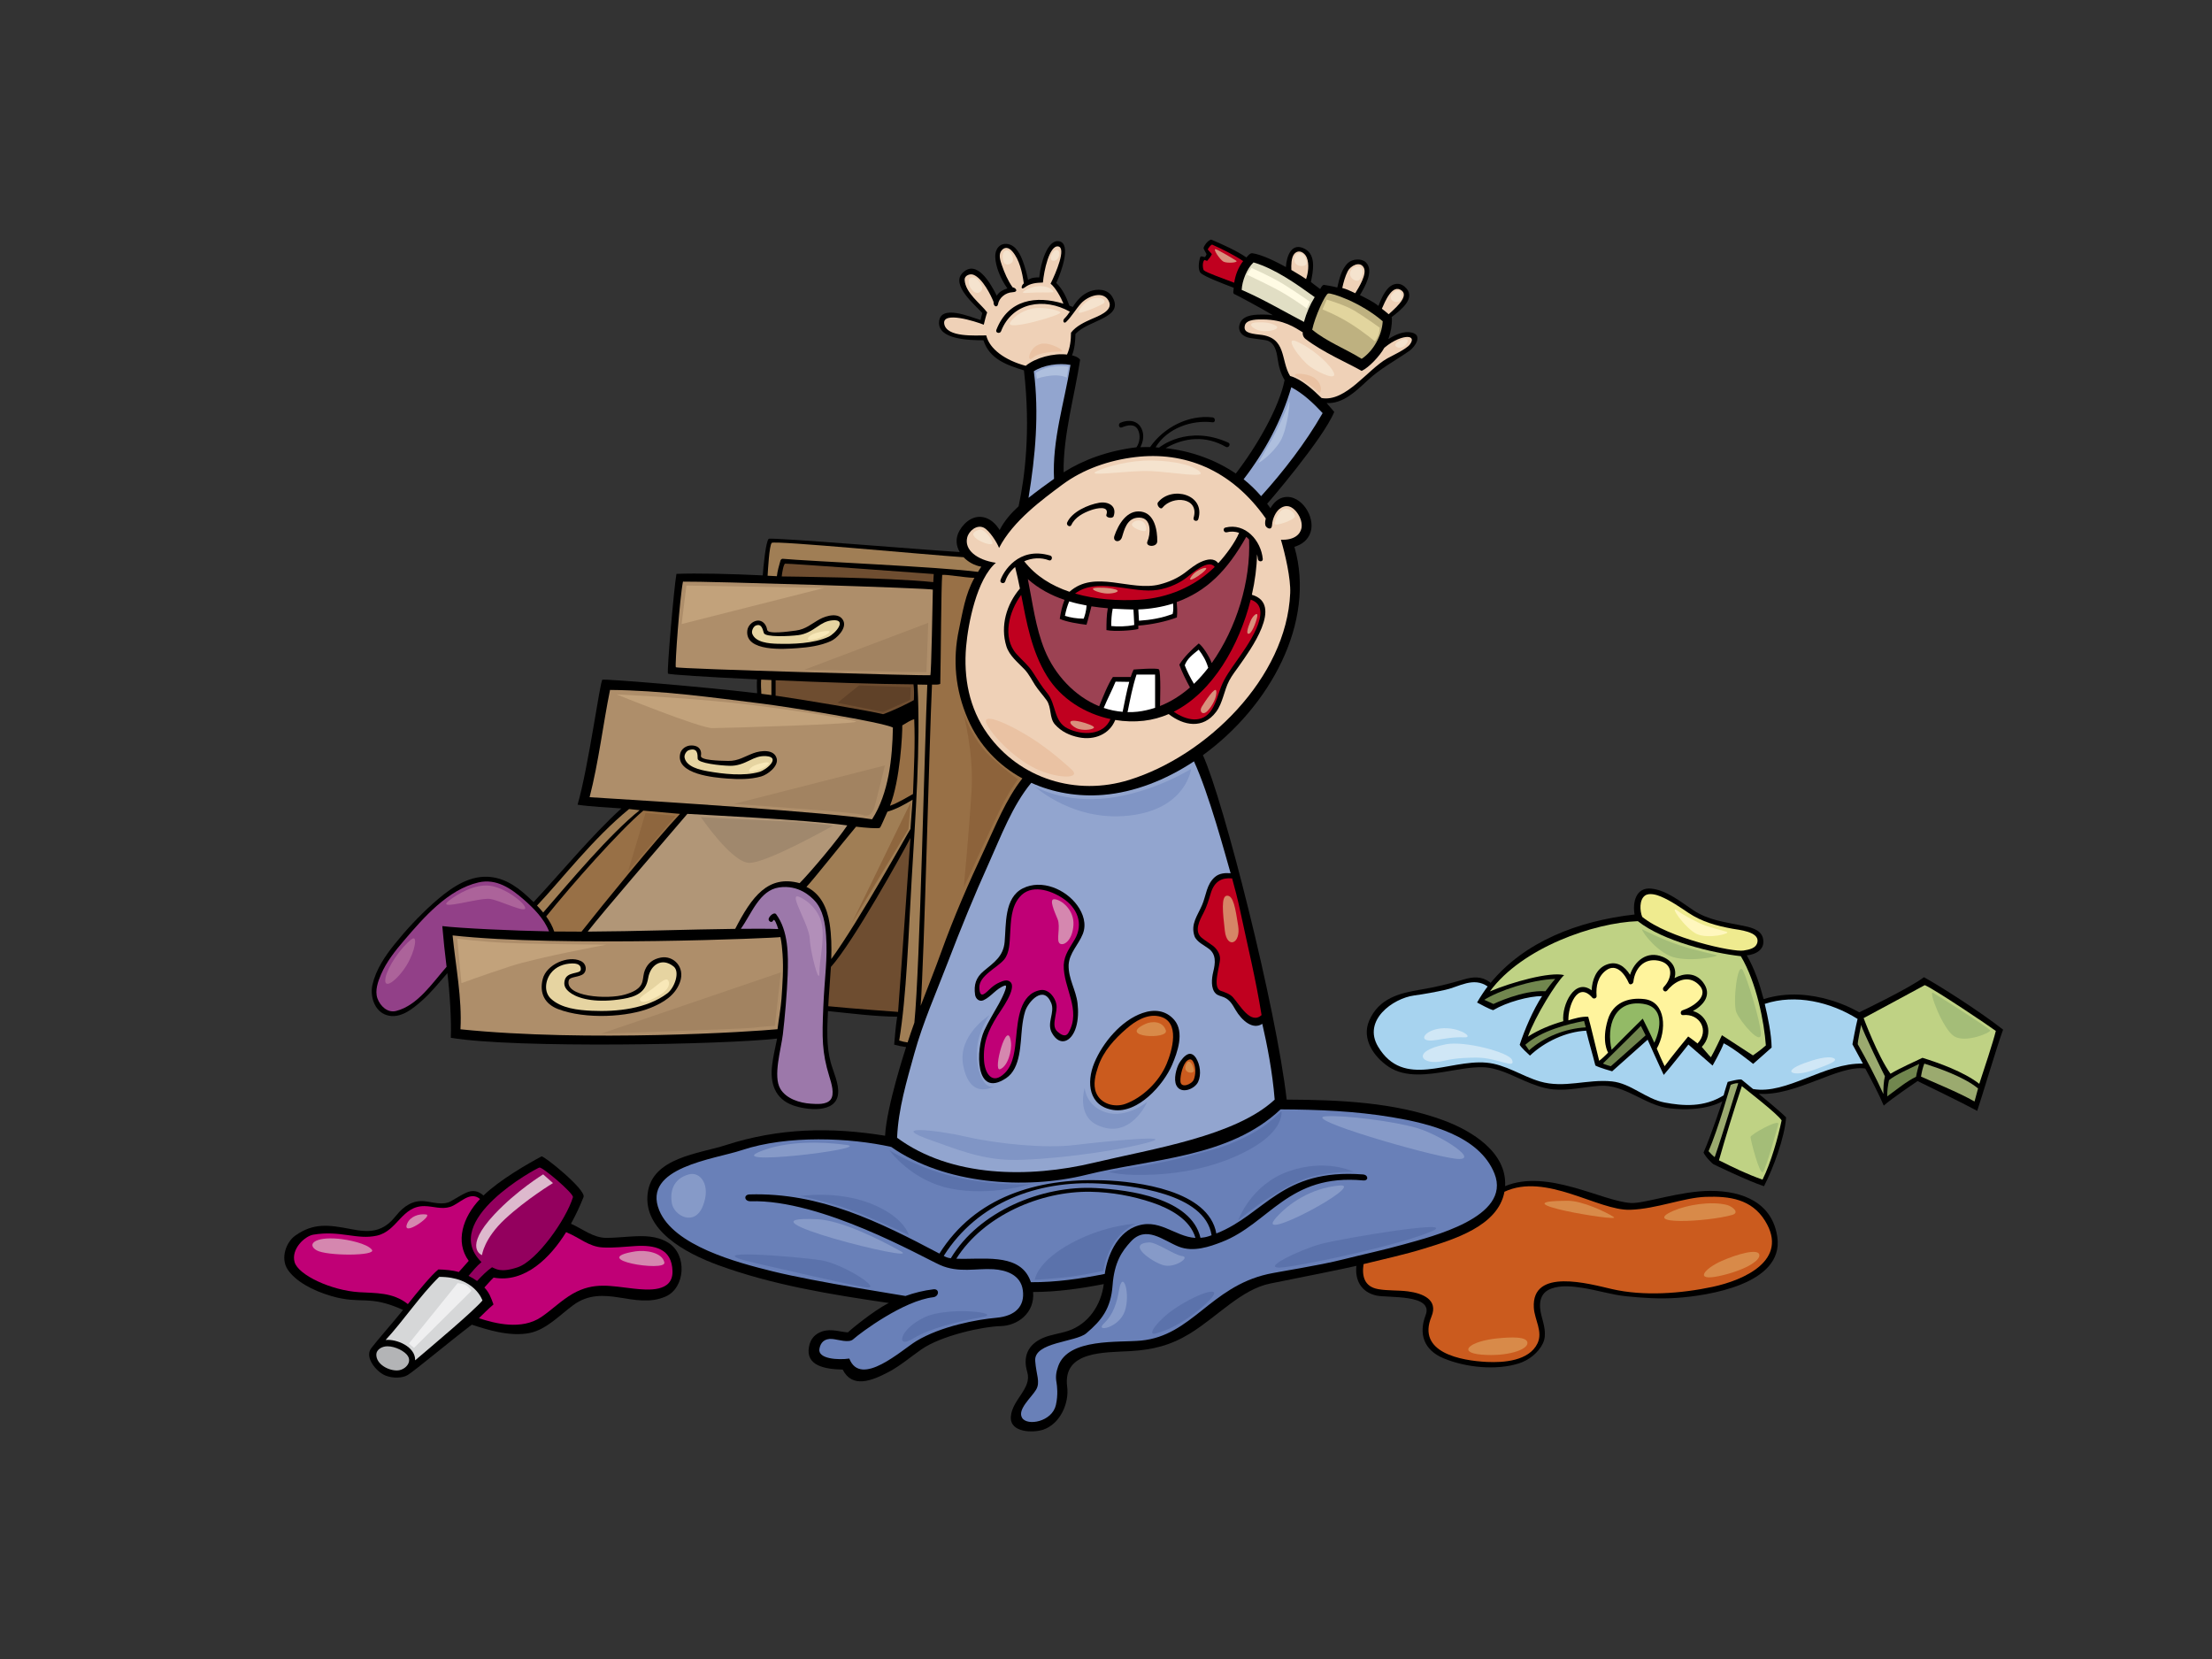 <?xml version="1.0" encoding="utf-8"?>
<!-- Generator: Adobe Illustrator 17.0.0, SVG Export Plug-In . SVG Version: 6.00 Build 0)  -->
<!DOCTYPE svg PUBLIC "-//W3C//DTD SVG 1.1//EN" "http://www.w3.org/Graphics/SVG/1.1/DTD/svg11.dtd">
<svg version="1.1" id="Layer_1" xmlns="http://www.w3.org/2000/svg" xmlns:xlink="http://www.w3.org/1999/xlink" x="0px" y="0px"
	 width="800px" height="600px" viewBox="0 0 800 600" enable-background="new 0 0 800 600" xml:space="preserve">
<rect x="0" y="0" width="800" height="600" fill="#333333" stroke="none"/>
<g>
	<path d="M642.797,447.441c-1.739-12.306-12.242-16.784-24.271-16.744c-10.982,0.038-23.732,4.635-28.646,4.379
		c-10.291-0.536-30.216-12.491-45.536-6.091c0.697-12.178-11.963-19.967-22.097-23.736c-17.931-6.671-37.868-7.456-56.901-7.567
		c-3.797-33.213-22.819-108.233-30.293-124.554c0-0.004,0-0.007,0-0.015c24.094-17.492,40.998-47.934,33.088-75.349
		c2.647-0.802,4.881-2.393,5.832-5.255c0.965-2.92-0.042-6.358-1.752-8.793c-1.743-2.487-4.556-4.454-7.715-3.902
		c-2.289,0.4-3.885,2.031-5.047,3.994c-0.367-0.562-0.778-1.088-1.183-1.627c0.212-0.126,20.26-23.441,24.271-33.209
		c-0.677-0.736-2.064-2.469-2.763-3.195c5.865,0.328,10.625-4.291,14.718-8.115c4.785-4.472,9.962-7.1,15.257-10.792
		c1.854-1.289,5.032-5.655,0.768-6.603c-2.773-0.616-5.779,0.696-8.406,2.359c0.892-2.45,1.357-5.041,1.273-7.576
		c-0.004-0.137-0.063-0.242-0.09-0.363c3.228-2.513,9.408-7.067,4.59-11.109c-1.739-1.456-4.063-1.125-5.651,0.459
		c-1.722,1.715-2.87,4.391-3.707,6.591c-2.048-1.645-4.374-2.7-6.694-3.897c1.749-2.92,5.185-8.835,2.186-11.811
		c-1.621-1.604-4.911-1.29-6.497,0.162c-2.333,2.139-3.22,5.939-3.874,8.904c-1.951-0.526-3.644-0.74-4.749-0.951
		c-0.68-0.129-1.403,1.458-1.441,1.505c-1.414-1.009-3.359-2.546-3.354-2.552c0.724-3.644,2.066-9.674-2.165-11.959
		c-4.865-2.624-6.65,2.641-6.883,6.554c-3.132-1.732-8.676-4.563-12.186-5.003c-0.841-0.106-1.838,1.291-2.091,1.537
		c-3.484-2.431-9.184-4.964-12.744-6.473c-1.542,0.421-2.752,2.634-2.752,3.074c0,0.444,1.131,2.076,1.057,2.296
		c-0.019,0.057-0.367,0.958-0.663,0.958c-0.296,0-1.395-0.59-1.617,0.073c-0.558,1.671-0.887,4.713,0.223,5.738
		c1.368,1.269,8.026,3.829,11.896,5.289c-0.017,0.972-0.436,2.029,0.248,2.293c0.688,0.266,9.849,5.164,13.929,7.641
		c-1.169-0.166-2.366-0.257-3.604-0.242c-2.085,0.017-7-0.111-8.265,3.055c-1.267,3.165,1.162,5.068,3.696,5.438
		c2.536,0.371,4.487,0.593,5.548,0.78c3.174,0.562,3.954,3.95,4.326,6.661c0.375,2.745,1.152,5.532,2.534,7.761
		c-1.961,9.919-10.046,23.965-17.657,33.81c-7.468-5.086-16.337-8.176-25.387-9.195c6.933-3.966,14.548-4.607,21.799-0.452
		c0.988,0.569,1.93-1.056,0.894-1.527c-14.783-6.704-24.978,1.715-25.034,1.788c-0.268-0.016-1.013-0.099-1.28-0.112
		c4.179-6.824,12.844-9.97,20.608-9.04c1.133,0.136,1.12-1.635,0-1.77c-8.611-1.031-17.632,3.583-22.593,10.731
		c-1.177-0.021-2.358,0.003-3.528,0.052c1.068-2.041,1.462-4.469,0.48-6.631c-1.426-3.126-4.739-3.444-7.636-2.243
		c-1.038,0.432-0.585,2.145,0.47,1.706c2.052-0.848,4.602-1.411,5.792,0.802c1.042,1.927,0.703,4.716-0.516,6.389
		c-10.43,1.284-19.263,4.571-26.341,9.066c-0.191-13.411,3.96-27.531,5.972-40.729c-0.77-1.102-2.607-1.511-2.941-1.585
		c0.984-2.361,1.181-5.143,1.254-7.711c4.525-5.142,18.034-5.756,13.274-13.527c-1.731-2.824-5.358-2.919-8.055-1.902
		c-2.675,1.011-4.707,3.229-6.172,5.635c-0.411-0.168-0.824-0.313-1.236-0.468c-1.074-3.008-2.427-5.964-4.745-8.206
		c2.029-4.382,5.397-14.152,1.099-15.074c-4.3-0.921-6.811,8.14-7.258,13.059c-1.439-0.02-2.859,0.1-4.048,0.917
		c-0.428-2.241-1.047-4.454-1.821-6.591c-0.921-2.538-2.496-5.901-5.523-6.388c-3.012-0.485-4.613,1.98-4.529,4.607
		c0.12,3.752,2.117,8.273,4.389,11.428c-1.636,0.6-2.905,1.142-3.843,2.651c-2.249-4.554-7.302-13.39-12.402-8.203
		c-4.256,4.323,4.565,11.548,7.174,14.464c-0.191,0.732-0.489,1.781-0.615,2.532c-3.879-1.179-14.514-5.753-15.02,0.652
		c-0.51,6.434,11.07,6.67,16.046,6.674c2.184,6.769,8.368,8.936,14.657,10.881c2.509,21.857,0.285,38.898-1.936,49.144
		c-2.777,2.554-5.219,5.372-6.847,8.605c-1.221-1.955-2.867-3.661-5.009-4.396c-3.984-1.369-7.558,1.195-9.509,4.593
		c-1.558,2.723-1.263,5.474,0.065,7.76c-12.435-0.737-67.973-5.396-69.049-4.783c-1.074,0.615-2.02,10.723-2.184,13.228
		c-11.475-0.565-23.992-0.844-31.21-0.548c-0.873,4.715-3.522,35.291-3.061,36.058c0.222,0.373,14.395,1.265,32.2,2.1
		c-0.111,1.675-0.031,3.343,0.044,5.019c-20.791-2.492-55.183-5.248-55.963-4.896c-0.843,0.385-5.045,31.678-8.98,45.207
		c3.914,0.615,11.577,1.05,15.844,1.346c-10.505,9.482-22.307,23.789-31.758,33.868c-0.757-0.74-1.517-1.458-2.255-2.131
		c-4.487-4.1-9.377-7.212-15.611-7.026c-7.161,0.212-13.549,5.233-18.634,9.783c-4.923,4.401-9.549,9.385-13.7,14.529
		c-3.501,4.335-6.782,9.203-8.06,14.695c-0.957,4.117,0.64,9.598,5.108,11.023c4.766,1.521,9.245-2.106,12.605-5.059
		c3.474-3.047,6.339-6.653,9.375-10.108c0.875,6.918,1.485,17.246,1.24,23.367c23.209,3.9,98.916,2.488,118.004,0.296
		c-0.724,3.672-1.336,5.905-1.798,9.626c-0.803,6.496,1.005,12.133,7.493,14.493c4.776,1.74,15.674,3.106,16.373-4.176
		c0.354-3.685-1.741-7.904-2.687-11.38c-1.59-5.845-1.269-12.446-0.969-18.515c8.332,0.838,16.631,1.948,25.017,2.043
		c-0.495,3.097-0.9,7.859-1.089,10.093c1.487,0.408,2.679,0.669,4.321,0.885c-0.134,0.436-7.078,21.53-7.602,32.064
		c-19.662-3.199-38.474-2.799-57.583,3.385c-9.7,3.14-26.656,4.461-28.277,17.428c-1.663,13.326,13.484,21.573,25.431,25.958
		c19.84,7.276,40.933,10.663,61.793,13.727c-5.754,2.828-14.713,10.428-14.812,10.615c-2.2-0.023-5.914-1.442-9.18-0.373
		c-2.758,0.9-4.38,2.726-4.904,5.657c-1.217,6.748,5.664,8.05,12.2,8.176c3.463,6.874,10.485,4.075,16.43,0.97
		c4.271-2.23,8.026-5.466,11.961-8.215c7.382-5.154,22.551-8.351,28.714-8.478c6.163-0.127,12.431-4.751,11.762-12.333
		c8.649-0.023,17.086-1.219,25.556-2.869c-0.946,7.539-5.519,14.487-12.945,16.947c-2.989,0.988-6.205,1.3-9.104,2.568
		c-5.318,2.327-7.323,6.65-5.618,12.322c1.777,5.927-5.534,9.948-5.943,16.166c-0.384,5.841,8.246,5.849,11.739,4.643
		c6.146-2.115,9.4-9.609,8.634-15.528c-1.678-13.067,13.658-12.321,22.949-12.876c8.032-0.482,14.443-2.063,21.395-6.32
		c9.962-6.103,18.697-16.062,29.158-18.132c10.457-2.071,28.575-5.732,31.103-6.383c-0.548,5.062,1.596,9.518,7.3,10.752
		c4.175,0.906,20.696-0.604,17.739,7.07c-2.58,6.698-0.722,12.64,6.532,15.642c7.969,3.298,18.955,4.436,27.21,1.811
		c3.579-1.136,7.05-3.841,8.668-7.248c1.498-3.14,0.35-6.754-0.47-9.824c-1.099-4.109-0.94-8.371,3.53-9.983
		c3.556-1.286,7.531-0.822,11.16-0.273c5.358,0.812,10.522,2.495,15.918,3.052c6.033,0.619,12.119,1.006,18.164,0.597
		C617.649,468.641,645.209,464.457,642.797,447.441z"/>
	<path fill="#C0001F" d="M448.474,329.17c2.769,13.015,5.681,24.822,7.787,37.944c-3.948,3.598-7.839-3.603-10.348-6.429
		c-1.095-1.225-2.91-1.815-4.414-2.349c-3.231-1.143-0.195-9.095-0.256-11.71c-0.042-1.84-1.229-3.558-2.649-4.624
		c-1.307-0.981-2.721-1.797-3.981-2.836c-2.893-2.39-0.699-6.411,0.625-8.941c1.263-2.397,1.892-4.718,2.689-7.288
		c1.309-4.188,3.883-5.575,7.684-5.26C446.676,321.474,447.651,325.296,448.474,329.17z"/>
	<path fill="#EFD1B7" d="M507.015,105.144c2.784,2.251-3.35,7.133-4.774,8.509c-0.606-0.58-1.831-1.45-2.469-2.001
		C500.869,109.218,503.558,102.353,507.015,105.144z"/>
	<path fill="#EFD1B7" d="M487.46,98.017c0.946-1.838,4.311-3.742,5.733-1.295c1.372,2.353-1.833,7.317-3.042,9.326
		c-1.542-0.69-3.063-1.492-4.701-1.9C485.895,102.137,486.505,99.861,487.46,98.017z"/>
	<path fill="#BEB180" d="M480.332,106.154c1.11-0.369,11.875,3.222,19.746,10.033c-0.283,5.159-3.323,10.72-7.619,13.587
		c-5.88-3.674-12.473-6.101-17.883-10.533C475.503,114.69,479.222,106.522,480.332,106.154z"/>
	<path fill="#EFD1B7" d="M468.045,91.887c1.531-1.859,3.757-0.63,4.529,1.185c1.07,2.527,0.468,5.91-0.22,7.864
		c-1.813-1.307-4.397-2.679-5.316-3.296C466.957,95.996,466.982,93.181,468.045,91.887z"/>
	<path fill="#C0001F" d="M446.374,102.257c-3.83-1.466-10.077-3.648-10.986-4.502c-0.325-0.307-0.696-2.722,0.149-3.678
		c0.155-0.173,0.929,0.406,1.095,0.219c0.589-0.685,1.21-1.46,1.626-2.28c0.139-0.263-1.571-1.652-1.431-1.889
		c0.504-0.823,1.03-1.454,1.523-1.677c3.465,1.507,8.462,4.04,11.252,5.976C447.859,96.657,446.789,99.451,446.374,102.257z"/>
	<path fill="#E1DEC4" d="M449.071,104.838c0.155-3.267,1.869-7.687,4.279-9.931c7.762,2.27,15.469,7.757,22.127,12.549
		c-1.708,2.788-3.033,5.821-3.877,8.977C464.2,112.545,456.776,108.172,449.071,104.838z"/>
	<path fill="#EFD1B7" d="M455.673,121.046c-4.262-0.438-6.018-1.058-5.441-3.38c0.585-2.322,5.041-2.135,6.526-2.131
		c7.468,0.022,11.588,2.926,14.422,4.666c-0.14,0.319-0.038,1.598,0.969,2.378c6.211,4.801,15.412,8.762,20.321,11.558
		c2.643-1.214,6.541-5.388,8.192-8.355c3.48-2.942,6.78-3.954,8.403-3.922c1.626,0.031,2.102,1.032,0.833,2.722
		c-1.267,1.692-6.547,4.125-8.16,5.036c-7.187,4.046-15.016,15.873-23.763,14.339c-3.285-3.206-7.357-6.861-11.393-7.977
		C463.091,130.333,465.444,122.052,455.673,121.046z"/>
	<path fill="#92A5CF" d="M467.013,140.05c4.372,2.313,7.959,5.754,11.342,9.359c-0.015,0.021-0.029,0.025-0.038,0.045
		c-6.215,10.851-14.252,21.166-22.215,29.989c-1.926-2.235-4.038-4.29-6.329-6.106C457.431,163.346,463.519,152.173,467.013,140.05z
		"/>
	<path fill="#92A5CF" d="M381.204,173.184c-2.073,1.432-6.541,4.733-9.23,6.868c2.492-15.119,3.874-30.533,1.924-45.787
		c3.447-2.243,9.148-3.086,13.256-2.285C384.919,145.723,380.499,159.135,381.204,173.184z"/>
	<path fill="#EFD1B7" d="M370.967,132.3c-7.42-1.971-13.1-6.04-14.277-10.998c-4-0.002-14.267,0.771-15.186-4.115
		c-0.906-4.816,11.219-0.98,14.29,0.249c0.298-1.243,0.807-3.309,1.229-4.451c-2.299-3.148-7.913-7.012-8.154-11.786
		c-0.078-1.547,1.907-2.312,3.155-1.843c3.386,1.27,6.465,7.691,7.298,9.795c-0.067,1.964,1.437,2.04,1.615,0.915
		c0.378-2.349,2.721-4.263,5.217-4.374c2.452-0.108,1.131-1.691,0.095-1.754c-1.75-2.428-2.943-5.236-3.929-8.07
		c-0.587-1.699-1.305-3.877-0.038-5.353c1.064-1.242,2.494-1.17,3.872,0.442c2.532,2.954,3.551,7.482,4.12,11.536
		c-0.971,0.744-1.29,2.706,0.489,1.356c1.777-1.348,3.893-1.602,6.427-1.678c0.336-4.16,2.322-13.44,5.465-13.057
		c3.151,0.383-0.785,9.667-2.702,13.48c1.785,1.411,3.797,5.049,4.655,7.229c-9.838-3.004-19.989-1.584-24.271,9.503
		c-0.409,1.066,1.301,1.523,1.71,0.47c4.068-10.542,15.699-12.262,24.877-7.077c-0.587,0.899-1.213,1.75-1.949,2.462
		c-0.826,0.792-0.226,2.049,0.598,1.257c2.001-1.929,3.551-4.702,5.414-6.727c2.572-2.79,8.403-4.863,10.176-0.475
		c1.313,3.27-4.259,5.204-6.459,6.182c-2.339,1.041-5.523,2.481-7.361,4.894c-0.023,2.716-0.304,5.437-1.445,7.912
		C381.027,127.667,374.6,129.332,370.967,132.3z"/>
	<path fill="#EFD1B7" d="M349.794,194.44c0.585-2.462,3.488-4.799,5.956-3.622c2.039,0.972,4.835,5.332,5.574,7.358
		c5.064-9.899,16.058-17.776,22.689-22.752c7.692-5.774,17.151-8.987,26.624-10.111c17.474-2.077,34.6,4.309,47.167,22.232
		c-0.107,0.34-0.401,1.506-0.174,2.408c0.22,0.902,2.266,2.22,2.419-0.056c0.161-2.353,1.324-4.746,2.651-5.799
		c3.493-2.784,5.991,0.757,6.465,1.405c1.219,1.67,1.873,3.796,1.534,5.516c-0.445,2.251-2.654,4.398-7.439,4.172
		c1.575,5.356,3.581,14.017,3.36,19.315c-1.307,30.665-30.266,58.879-58.245,67.564c-19.119,5.938-39.582-0.359-51.246-16.666
		c-6.643-9.285-8.689-20.336-7.724-31.509c0.749-8.624,3.912-24.448,10.764-30.347C353.107,202.473,348.745,198.804,349.794,194.44z
		"/>
	<path fill="#987046" d="M340.063,247.295c0.231-10.038,0.317-34.991,0.696-39.367c1.46-0.231,7.663,0.919,11.659,1.071
		c-3.34,5.893-4.263,12.421-5.584,18.603c-2.396,11.144-1.311,21.921,3.155,32.351c4.139,9.658,11.206,16.906,19.765,21.569
		c-6,7.634-9.629,16.988-13.734,25.718c-5.685,12.09-11.105,24.525-15.624,37.104c-2.345,6.534-4.946,12.961-7.426,19.433
		c1.33-18.238,3.128-95.668,4.099-116.173C338.525,247.603,339.599,247.678,340.063,247.295z"/>
	<path fill="#6E4D30" d="M337.529,210.533c-16.683-1.736-53.284-2.007-54.811-2.058c0.095-1.021,0.627-4.449,1.238-4.617
		c0.61-0.171,53.744,3.752,53.744,3.752S337.607,209.537,337.529,210.533z"/>
	<path fill="#A07E55" d="M279.12,196.333c0.921-0.92,55.898,4.313,69.382,5.196c1.676,1.758,3.994,3.026,6.396,3.412
		c-0.277,0.348-0.934,1.527-1.187,1.893c-13.125-1.796-61.65-3.887-70.599-4.739c-0.388-0.037-0.755,0.297-0.854,0.649
		c-0.533,1.894-1.072,3.698-1.29,5.647c-1.116-0.05-2.23-0.1-3.352-0.171C277.731,206.393,278.197,197.254,279.12,196.333z"/>
	<path fill="#AE8E6A" d="M244.426,241.312c-0.382-0.615,1.397-24.917,2.58-30.958c8.571-0.156,89.802,2.364,90.366,2.895
		c-0.084,3.485-0.531,30.719-0.915,30.964C336.067,244.458,244.812,241.926,244.426,241.312z"/>
	<path fill="#A07E55" d="M278.776,251.356c-1.078-0.143-2.228-0.291-3.421-0.437c-0.09-1.713-0.206-3.427-0.069-5.134
		c1.219,0.057,2.452,0.111,3.702,0.167v5.436C278.918,251.379,278.843,251.365,278.776,251.356z"/>
	<path fill="#6E4D30" d="M280.511,246.019c17.371,0.761,36.821,1.415,49.871,1.485c0.233,1.861,0.22,3.646,0.13,5.692
		c-2.196,1.236-7.331,3.775-11.12,5.101c-4.789-1.219-28.993-5.28-38.881-6.698V246.019z"/>
	<path d="M330.566,254.983c0,1.712-0.075,3.646-0.075,3.646s-3.78,1.334-5.318,2.251c-0.386-0.135-2.593-1.599-3.046-1.756
		C325.037,257.928,327.76,256.405,330.566,254.983z"/>
	<path fill="#987046" d="M326.321,262.338c1.355-0.777,2.872-1.855,4.317-2.22c0.378,9.006-0.109,17.934-0.445,27.051
		c-1.863,1.014-5.358,3.187-8.324,4.251C325.57,282.167,326.398,265.1,326.321,262.338z"/>
	<path fill="#AE8E6A" d="M213.238,288.315c3.283-12.709,4.86-26.438,7.392-38.795c18.521,0.177,36.612,2.672,54.967,4.956
		c9.14,1.134,43.354,6.635,47.333,8.657c-0.199,11.031-1.481,23.775-7.527,33.175C299.499,293.788,239.821,289.923,213.238,288.315z
		"/>
	<path fill="#B19677" d="M248.596,294.347c4.422,0.31,42.697,2.044,57.83,4.176c-3.251,4.969-13.09,16.677-17.229,20.879
		c-11.422-3.099-17.296,4.888-23.301,16.535c-17.776,0.216-35.571,0.903-53.343,0.989
		C219.041,328.638,237.532,307.326,248.596,294.347z"/>
	<path fill="#987046" d="M210.317,336.937c-3.296,0.004-6.589-0.004-9.88-0.053c-0.632-1.929-1.662-3.741-2.895-5.445
		c9.455-11.723,26.274-30.748,35.122-38.271c3.14,0.27,10.138,0.938,13.279,1.18C236.943,303.932,218.181,326.968,210.317,336.937z"
		/>
	<path fill="#A07E55" d="M227.518,292.598c1.481,0.115,2.341,0.299,3.822,0.423c-10.799,8.617-25.078,25.666-34.887,37.004
		c-0.711-0.866-1.46-1.71-2.232-2.511C203.016,318.243,214.373,303.348,227.518,292.598z"/>
	<path fill="#924088" d="M159.965,334.934c0.374,4.406,0.971,10.28,1.546,14.723c-5.242,5.976-10.466,13.972-18.25,15.974
		c-3.136,0.804-5.79-1.833-6.757-4.552c-0.994-2.812,0.208-6.148,1.328-8.727c1.951-4.496,5.114-8.506,8.28-12.199
		c7.124-8.307,15.882-18.465,26.952-21.015c6.484-1.494,11.785,2.199,16.404,6.238c3.468,3.029,7.413,6.987,9.094,11.472
		C186.411,336.637,166.191,335.723,159.965,334.934z"/>
	<path fill="#AE8E6A" d="M166.533,372.26c0.602-11.311-1.733-22.704-2.844-33.954c38.982,4.31,118.278,0.916,118.562,0.593
		c0.434,2.022,0.623,4.102,0.77,6.152c0.384,5.381-0.025,10.82-0.388,16.185c-0.208,3.023-1.082,8.006-1.435,10.993
		C272.344,373.116,212.454,376.954,166.533,372.26z"/>
	<path fill="#9C78AA" d="M299.933,389.309c0.701,2.279,2.079,6.469,0.403,8.464c-1.536,1.829-4.97,1.526-7.09,1.391
		c-3.984-0.25-8.882-1.753-11.028-5.384c-2.71-4.57,0.254-14.196,0.915-19.683c0.663-5.488,1.521-15.173,1.735-21.469
		c0.252-7.278,0.298-15.932-4.166-21.994c-0.592-0.8-2.11,0.273-2.639,1.437c-0.466,1.03,1.057,1.93,1.529,0.89
		c0.484-1.069,1.368,1.411,1.873,3.038c-3.669-0.148-9.192-0.122-13.541-0.078c3.887-5.382,6.725-13.929,13.814-14.968
		c7.124-1.049,11.533,3.322,12.914,4.813c3.063,3.312,3.818,8.318,4.118,12.625c0.596,8.573-0.562,15.074-1.015,25.934
		C297.299,375.188,297.225,380.502,299.933,389.309z"/>
	<path fill="#A07E55" d="M291.668,320.752c2.737-2.921,12.584-15.377,17.944-21.775c3.151,0.386,8.217,0.806,8.607,0.386
		c0.296-0.124,1.9-4.022,2.725-5.802c3.333-0.983,6.134-2.545,9.102-4.343c-0.201,3.09-0.537,7.499-0.763,10.588
		c-0.558,0.705-18.726,33.5-28.651,47.049c0.151-4.33,0.071-8.651-0.592-12.882C299.14,328.207,296.758,323.222,291.668,320.752z"/>
	<path fill="#6E4D30" d="M299.552,363.91c0.237-4.674,0.694-9.435,0.958-14.203c8.12-9.042,25.84-41.044,28.773-46.658
		c-0.275,3.731-3.182,45.812-4.481,62.92C324.773,365.964,307.934,364.759,299.552,363.91z"/>
	<path fill="#A07E55" d="M325.209,376.322c2.681-16.262,3.34-38.371,4.516-58.372c1.33-22.717,3.26-47.863,2.106-70.371
		c1.225,0.001,2.322,0.071,3.543,0.06c-0.965,20.375-2.666,102.007-4.674,122.199c0,0.007,0,0.009,0,0.012
		c-0.86,2.366-1.67,4.755-2.446,7.152C327.068,376.84,326.323,376.694,325.209,376.322z"/>
	<path fill="#92A5CF" d="M330.701,380.944c3.098-11.181,7.865-21.884,12.005-32.698c4.672-12.194,9.58-24.259,14.965-36.163
		c4.365-9.671,8.466-20.705,15.297-28.968c7.969,3.598,16.99,5.108,26.045,4.361c11.202-0.921,22.557-5.349,32.804-12.122
		c5.425,11.717,11.5,34.413,13.251,40.462c-2.022-0.173-4.109,0.012-5.676,1.36c-3.065,2.648-3.142,6.628-4.642,10.132
		c-1.655,3.879-4.195,6.847-2.759,11.209c0.353,1.073,1.42,2.046,2.307,2.663c0.846,0.588,1.708,1.152,2.566,1.724
		c3.138,2.087,2.693,5.448,1.919,8.58c-0.568,2.314-0.986,6.068,0.95,7.891c0.753,0.705,2.131,0.949,3.019,1.338
		c2.049,0.902,2.995,2.625,4.059,4.461c2.362,4.041,6.337,7.367,9.713,5.108c1.693,7.324,3.701,17.432,4.481,27.408
		c-14.25,13.269-44.312,17.79-65.346,22.815c-23.52,5.625-51.644,5.395-71.212-9.016
		C324.884,400.999,327.921,390.989,330.701,380.944z"/>
	<path fill="#6980B8" d="M372.846,463.726c-0.176-0.492-0.365-0.99-0.602-1.488c-4.338-9.167-17.269-6.598-26.383-7.013
		c9.864-15.631,30.472-24.509,48.56-24.204c7.529,0.126,15.125,1.486,22.257,3.888c6.318,2.13,13.744,6.025,15.674,12.796
		c-7.757-0.47-13.415-7.686-22.179-3.929c-6.216,2.665-9.7,10.315-10.612,16.957C390.704,462.496,381.887,463.78,372.846,463.726z"
		/>
	<path fill="#6980B8" d="M343.873,455.069c-1.368-0.116-2.35-0.754-2.549-0.859c12.221-19.409,34.063-27.328,56.148-26.169
		c11.668,0.612,38.355,3.507,40.715,18.703c-0.34,0.12-0.688,0.246-1.038,0.36c-1.03,0.337-2.018,0.496-2.973,0.576
		c-3.421-14.396-25.747-17.352-37.839-18.004C376.897,428.631,354.084,438.046,343.873,455.069z"/>
	<path fill="#6980B8" d="M485.702,455.5c-8.586,2.186-23.551,4.462-27.27,5.312c-20.709,4.711-27.407,22.256-45.735,24.029
		c-8.19,0.788-26.312-0.977-29.966,9.213c-0.745,2.07-1.042,3.795-0.625,5.97c0.197,1.205,0.619,4.423-0.231,8.134
		c-1.385,6.039-10.312,7.673-12.2,4.653c-1.886-3.017,3.396-7.42,5.03-10.186c1.634-2.767,0.055-5.358-0.313-10.448
		c-0.495-6.836,14.638-6.703,18.506-9.992c5.511-4.683,8.848-8.867,9.477-17.294c0.629-8.427,3.386-12.343,6.541-15.8
		c5.567-6.108,11.714-0.487,17.384,1.773c5.269,2.104,11.225,0.002,15.576-1.682c17.168-6.651,24.105-24.83,51.166-22.253
		c1.968,0.187,1.934-2.022-0.122-2.176c-29.54-2.246-35.477,14.463-53.02,21.356c-2.752-15.574-28.41-18.798-40.772-19.231
		c-24.174-0.851-46.515,6.009-59.376,26.503c-21.842-11.541-43.211-22.148-68.64-21.399c-2.278,0.068-1.957,2.539,0.327,2.472
		c25.603-0.753,61.879,20.066,68.545,23.05c6.671,2.985,13.207,1.148,19.291,1.529c4.527,0.286,9.895,1.959,10.646,7.62
		c0.757,5.662-2.578,9.314-9.589,9.94c-7.013,0.624-20,3.025-28.955,8.436c-5.163,3.116-20.065,16.965-24.218,6.316
		c-4.149,0.587-11.357,0.11-10.814-3.438c0.348-2.278,1.76-3.896,4.653-3.646c2.096,0.183,5.951,1.551,7.55,0.126
		c2.817-2.516,18.275-13.98,28.928-15.218c2.238-0.262,2.387-3.136,0.122-2.873c-3.48,0.406-6.857,1.248-10.124,2.411
		c-0.162-0.086-32.328-5.037-47.952-8.892c-13.044-3.218-35.875-9.264-41.111-22.102c-6.337-15.54,20.096-18.481,29.758-21.714
		c16.723-5.591,39.37-4.51,54.153-1.197c19.175,13.488,48.512,15.567,70.492,10.094c23.667-5.897,51.686-6.06,70.322-23.679
		c13.524,0.072,26.989,0.606,40.358,2.847c13.09,2.191,31.497,6.568,37.004,20.385c6.302,15.807-22.953,22.815-32.668,25.565
		C500.529,452.078,493.065,453.629,485.702,455.5z"/>
	<path fill="#CB5B1E" d="M619.378,465.409c-11.407,2.425-24.908,3.445-36.396,0.804c-8.055-1.848-29.156-7.886-28.248,6.775
		c0.264,4.3,3.344,8.608,1.332,12.841c-3.04,6.388-12.259,7.025-18.263,6.737c-9.419-0.455-25.487-3.357-20.09-16.408
		c2.521-6.094-3.126-8.414-8.49-9.114c-3.566-0.464-7.185-0.191-10.736-0.803c-5.037-0.868-5.997-4.65-5.341-9.06
		c7.323-1.827,14.72-3.386,21.936-5.626c10.273-3.19,26.733-7.98,29.02-20.541c15.02-7.038,33.876,6.893,45.468,6.52
		c9.524-0.305,19.402-4.417,27.342-4.684c8.531-0.29,16.562,0.764,21.46,8.697C647.175,455.781,630.678,463.005,619.378,465.409z"/>
	<path d="M305.066,224.63c-1.407-3.336-6.195-2.009-8.59-0.689c-2.981,1.633-5.039,3.642-8.603,4.106
		c-3.102,0.404-10.187,1.417-10.419-0.258c-0.262-1.849-1.647-3.555-3.572-3.336c-1.785,0.206-3.388,1.834-3.602,3.517
		c-1.007,7.939,13.656,6.759,18.072,6.445c4.084-0.291,8.349-0.85,12.112-2.544C302.629,230.897,306.206,227.32,305.066,224.63z"/>
	<path fill="#E6D4A1" d="M299.57,230.343c-5.364,2.423-12.8,2.647-18.517,2.48c-2.87-0.082-7.833-0.434-8.991-3.64
		c-0.363-1.004,0.411-2.605,1.311-2.953c1.987-0.763,2.404,1.098,2.887,2.717c0.464,1.565,9.15,1.19,12.5,0.751
		c2.574-0.335,4.596-1.503,6.707-2.957c1.827-1.261,3.359-2.203,5.651-2.402C306.592,223.87,302.145,229.18,299.57,230.343z"/>
	<path d="M280.903,274.323c-0.908-3.507-5.838-2.891-8.404-1.934c-3.184,1.181-5.513,2.869-9.108,2.809
		c-3.126-0.051-10.212-0.202-9.893-1.862c0.321-1.657-0.323-3.694-3.421-3.731c-1.978-0.026-3.694,1.303-4.076,2.955
		c-1.752,7.52,12.523,8.674,16.939,9.008c4.084,0.308,8.385,0.377,12.356-0.75C277.578,280.166,281.635,277.148,280.903,274.323z"/>
	<path fill="#E6D4A1" d="M274.631,279.174c-5.662,1.615-13.05,0.755-18.678-0.243c-2.828-0.5-7.688-1.571-8.366-4.911
		c-0.216-1.047,0.659-2.445,1.58-2.732c3.151-0.986,3.145,1.462,3.155,3.095c0.011,1.634,8.33,2.526,11.706,2.581
		c2.597,0.043,4.766-0.818,7.069-1.95c1.991-0.982,3.642-1.692,5.941-1.552C282.516,273.793,277.345,278.399,274.631,279.174z"/>
	<path d="M241.74,449.479c-4.26-2.645-8.92-2.564-13.826-2.26c-2.851,0.175-5.685,0.465-8.544,0.477
		c-4.837,0.023-8.626-3.264-12.87-5.109c1.747-3.196,3.298-6.474,4.544-9.656c1.03-2.628-14.451-15.097-15.196-14.701
		c-4.999,2.675-15.104,8.451-20.986,14.144c-1.787-1.61-3.818-2.122-6.186-1.055c-1.984,0.889-3.768,2.112-5.672,3.151
		c-2.87,1.561-6.417,0.287-9.444-0.032c-4.223-0.446-7.564,1.846-10.088,4.955c-1.892,2.332-3.665,4.157-6.669,5.19
		c-3.172,1.093-6.637,0.553-9.803-0.05c-7.898-1.511-13.535-2.426-20.241,2.361c-3.21,2.292-5.465,8.12-2.698,12.27
		c2.767,4.149,8.804,7.541,15.796,9.575c10.906,3.173,13.501-0.622,25.903,5.014c-3.36,4.245-9.358,10.987-11.542,13.908
		c-2.48,3.311,2.014,8.553,5.154,9.81c2.874,1.151,6.337,0.938,8.139-0.212c2.92-1.861,14.594-11.683,23.132-18.172
		c5.064,1.652,13.65,4.509,20.986,2.995c5.968-1.23,10.942-6.569,15.655-10.036c11.101-8.153,22.127,1.76,33.413-3.118
		C247.882,465.816,248.617,453.751,241.74,449.479z"/>
	<path fill="#93005E" d="M195.093,422.256c1.135-0.251,12.507,9.454,12.119,10.737c-2.433,8.003-12.981,23.018-20.042,25.36
		c-6.243,2.069-7.841,0.488-9.224-0.033c-2.077,1.458-3.661,3.139-5.406,4.974c-0.969-0.708-2.005-1.323-3.094-1.86
		c1.506-1.719,2.918-3.526,4.682-4.987C158.87,441.499,193.96,422.51,195.093,422.256z"/>
	<path fill="#C00076" d="M129.831,467.338c-10.092-0.658-21.942-6.197-23.285-10.873c-1.338-4.674,3.598-9.401,6.795-9.936
		c9.809-1.634,15.743,1.975,22.966,0.359c7.487-1.669,8.974-10.806,17.254-10.679c3.216,0.046,6.041,1.272,9.245,0.277
		c3.365-1.048,7.13-5.972,10.801-2.849c-6.283,6.56-9.077,15.536-4.088,22.365c-1.221,1.328-2.356,2.74-3.598,4.049
		c-2.15-0.641-5.039-0.885-7.38-0.94c-2.672,2.12-7.925,8.631-11.028,12.538C142.048,467.284,135.751,467.723,129.831,467.338z"/>
	<path fill="#B3B4B6" d="M146.856,494.268c-0.145,0.132-0.296,0.256-0.441,0.386c-0.721,0.535-1.605,0.902-2.482,0.966
		c-3.235,0.246-7.957-2.174-7.829-5.823c0.052-1.577,1.852-2.896,4.024-2.894c2.851,0.002,6.346,1.811,7.401,3.547
		C148.391,491.869,147.888,493.275,146.856,494.268z"/>
	<path fill="#D6D7D8" d="M139.47,484.62c6.597-7.167,12.4-15.987,19.362-22.82c12.905-0.074,15.639,8.499,15.659,8.543
		c-3.562,4.129-17.938,16.189-24.344,21.637C150.29,486.999,143.336,484.204,139.47,484.62z"/>
	<path fill="#C00076" d="M229.183,466.046c-8.194-0.899-14.344-2.512-21.98,1.817c-4.128,2.338-7.587,5.864-11.51,8.502
		c-7.071,4.756-16.597,2.312-22.485,0.384c1.141-1.138,3.417-3.415,5.269-4.981c-0.963-2.606-1.546-4.283-3.287-6.128
		c1.089-1.175,2.186-2.499,3.34-3.582c11.284,2.081,20.583-7.277,26.236-16.465c0.086,0.049,0.145,0.119,0.241,0.157
		c4.487,1.787,7.904,5.124,12.922,5.404c3.948,0.226,7.879-0.266,11.817-0.508c6.889-0.424,13.279,0.802,13.472,9.118
		C243.398,467.443,234.251,466.599,229.183,466.046z"/>
	<path d="M724.442,372.379c-8.703-6.83-23.367-16.096-28.615-18.959c-5.389,4.091-23.429,12.7-23.429,12.7
		s-16.868-10.371-34.56-4.78c-1.477-5.595-3.235-10.869-6.088-15.823c3.348-0.309,6.897-2.229,5.802-6.361
		c-0.831-3.163-4.993-3.902-7.606-4.433c-6.025-1.226-12.142-1.965-17.403-5.437c-4.489-2.965-9.721-7.312-15.268-7.905
		c-5.744-0.615-6.859,5.135-6.115,9.358c-20.612,2.323-39.853,9.89-52.076,24.745c-0.063-0.105-0.151-0.207-0.273-0.29
		c-3.046-2.165-5.964-1.989-9.435-0.957c-5.106,1.521-10.155,2.783-15.427,3.64c-7.917,1.288-15.273,3.203-18.764,11.254
		c-2.855,6.58,1.686,13.096,7.013,16.668c6.109,4.093,14.346,2.805,21.122,1.7c4.296-0.696,8.58-1.618,12.951-1.515
		c5.312,0.127,10.394,2.891,15.154,4.94c3.289,1.416,6.792,2.748,10.388,3.073c5.593,0.502,11.038-0.878,16.597-1.285
		c9.337-0.687,16.377,7.123,25.523,8.139c12.914,1.432,18.98-2.561,18.98-2.561s-4.011,12.219-6.813,18.558
		c0.975,2.025,3.51,4.176,3.51,4.176s12.446,6.067,18.359,7.987c3.321-6.413,7.506-17.646,7.986-24.884
		c-2.209-2.291-8.347-7.225-9.884-8.541c13.491,0.928,28.879-10.565,38.535-9.138c2.247,4.221,4.821,9.012,6.677,13.415
		c2.444-2.266,12.221-8.883,12.221-8.883s16.285,7.87,21.575,10.793C716.484,397.737,722.059,378.876,724.442,372.379z"/>
	<path fill="#EFEB8F" d="M594.882,323.933c1.531-1.153,4.305-0.319,5.779,0.31c3.537,1.499,6.774,3.751,9.948,5.874
		c4.896,3.279,10.241,4.723,15.995,5.776c2.156,0.398,9.542,1.028,9.022,4.666c-0.361,2.498-3.159,2.894-5.058,3.22
		c-3.715,0.639-27.088-4.418-36.643-12.184C593.039,329.386,592.852,325.464,594.882,323.933z"/>
	<path fill="#BFD284" d="M592.346,333.152c9.129,7.226,26.96,11.518,37.254,12.671c5.685,9.511,8.448,23.885,9.047,32.26
		c-1.829,1.688-4.674,3.609-4.674,3.609l-11.214-7.297c0,0-2.752,5.923-3.99,7.987c-1.078-1.091-1.982-2.289-3.302-3.762
		c4.485-4.699,2.182-11.458-3.168-12.968c3.935-2.191,7.017-5.957,3.61-10.414c-2.748-3.603-6.866-3.374-10.268-1.516
		c0.797-3.045-0.401-6.041-4.292-7.661c-5.674-2.366-10.21,1.514-11.827,6.493c-1.884-3.058-4.806-5.218-8.655-3.624
		c-3.602,1.495-5.064,5.523-5.232,9.234c-6.113-4.63-10.845,5.232-10.247,11.164c-4.43,1.272-8.955,3.089-12.79,5.586
		c2.637-7.365,10.256-19.644,13.094-22.254c-5.068-1.307-18.978,2.551-26.849,5.893
		C550.507,342.673,576.603,333.689,592.346,333.152z"/>
	<path fill="#93BA66" d="M594.115,368.404c0,0-7.806,7.676-11.25,11.267c-1.97-8.454,0.889-18.109,11.361-16.63
		c7.558,1.07,6.597,8.748,4.078,14.07C597.152,374.424,594.115,368.404,594.115,368.404z"/>
	<path fill="#71864E" d="M595.161,374.445l-12.57,11.165c0,0-2.314-0.565-2.844-1.001c4.997-4.839,13.7-13.568,13.7-13.568
		L595.161,374.445z"/>
	<path fill="#FFF49D" d="M594.696,361.334c-5.899-0.694-11.32,1.337-13.178,7.376c-2.458,7.991,0.078,11.984,0.078,11.984
		s-2.11,2.172-3.23,2.965c-1.011-3.928-3.071-12.872-3.965-15.932c-2.333-0.164-5.11,0.657-7.17,1.292
		c-0.159-4.86,3.21-14.47,8.689-8.152c0.495,0.562,1.579,0.131,1.51-0.626c-0.302-3.535,0.447-7.101,3.453-9.313
		c3.77-2.774,6.876,1.541,8.2,4.612c0.386,0.908,1.554,0.309,1.645-0.446c0.569-4.901,3.839-8.659,9.039-7.66
		c5.177,0.993,5.207,5.517,2.549,8.855c-0.233,0.245-0.455,0.497-0.661,0.754c-0.696,0.866,0.437,2.084,1.252,1.251
		c0.283-0.295,0.55-0.594,0.795-0.899c2.819-2.943,6.918-4.66,10.411-1.527c4.735,4.234-2.054,8.406-5.63,9.526
		c-0.913,0.284-0.795,1.852,0.231,1.736c5.983-0.673,9.668,5.558,5.215,10.262c-1.158-0.988-3.375-2.537-3.375-2.537
		s-6.025,7.28-8.523,10.759c-1.024-2.095-1.93-4.243-2.832-6.39C602.887,372.703,602.562,362.258,594.696,361.334z"/>
	<path fill="#71864E" d="M573.528,371.554c-7.38,0.439-14.984,3.371-20.505,8.298c-0.543-0.768-1.15-1.628-1.383-1.995
		c5.851-5.186,15.668-7.531,21.263-8.605C573.011,369.845,573.397,370.967,573.528,371.554z"/>
	<path fill="#71864E" d="M562.468,354.045c-1.08,1.185-2.591,3.142-3.533,4.451c-8.223-0.534-18.819,4.611-18.819,4.611
		s-1.901-0.921-3.315-1.503C541.883,358.347,553.838,354.323,562.468,354.045z"/>
	<path fill="#9BAA6F" d="M620.148,418.487c-0.919-0.692-1.534-1.385-2.224-2.15c3.411-7.763,7.99-23.963,7.99-23.963
		s1.376-0.693,2.759-0.617C627.446,395.368,623.145,409.885,620.148,418.487z"/>
	<path fill="#BFD284" d="M644.347,405.198c-1.309,6.223-3.843,15.333-6.914,21.432c-5.788-2.058-10.369-4.302-15.748-6.992
		c2.406-8.506,5.473-18.442,8.28-26.825C631.943,394.451,642.801,402.785,644.347,405.198z"/>
	<path fill="#A7D3EF" d="M634.022,393.862c-1.362-1.126-2.733-2.241-4.087-3.362c-0.558-0.464-5.097,0.792-5.097,0.792
		s-1.175,3.632-1.46,4.844c-7.09,4.445-14.688,3.857-21.374,2.602c-6.824-1.282-12.14-6.932-19.026-7.639
		c-8.882-0.912-17.208,2.617-26.045,0.023c-6.537-1.92-12.454-6.197-19.387-6.8c-13.723-1.196-29.92,9.598-39.135-5.776
		c-5.681-9.48,5.282-17.467,13.027-18.522c3.849-0.528,7.667-1.227,11.453-2.078c4.812-1.083,10.006-4.746,15.137-1.185
		c-0.787,1.017-2.752,3.889-3.826,5.81c1.227,0.613,4.456,2.454,5.84,2.764c4.911-2.918,12.901-5.084,17.678-5.086
		c-3.289,5.031-6.312,12.153-8.099,17.599c0.495,0.99,2.788,3.078,3.705,3.925c5.328-5.016,13.037-8.651,20.335-9.012
		c0.994,4.225,2.289,8.369,3.323,12.593c1.389,0.796,6.075,2.099,6.075,2.099l12.832-11.433c0,0,4.674,10.433,5.825,12.74
		c2.431-2.751,8.915-10.985,8.915-10.985l8.754,7.607c0,0,3.195-5.609,4.017-8.063c3.38,1.587,10.652,7.446,10.652,7.446
		s6.684-5.863,6.684-5.912c-0.061-4.783-1.378-11.062-2.492-15.785c11.116-3.694,23.868-0.68,33.58,5.446
		c-0.638,2.4-1.867,9.172-1.867,9.172s2.467,4.552,3.78,6.983C659.876,384.324,646.189,395.981,634.022,393.862z"/>
	<path fill="#9BAA6F" d="M681.151,395.662c-2.767-6.157-5.937-12.119-9.264-17.989c-0.027-1.181,0.919-5.282,1.227-7.023
		c0.447,2.103,8.521,18.566,8.586,18.6C681.229,391.138,681.126,393.675,681.151,395.662z"/>
	<path fill="#71864E" d="M692.966,389.44c-3.394,1.601-6.973,4.577-10.43,7.082c-0.052-1.88,0.262-4.021,0.64-5.852
		c2.339-1.955,6.927-3.925,10.923-5.892C693.7,386.101,693.193,388.077,692.966,389.44z"/>
	<path fill="#9BAA6F" d="M714.117,398.372c-5.75-3.309-16.025-7.453-19.36-9.007c0.256-1.549,0.621-3.249,1.204-4.696
		c4.737,1.49,14.235,4.701,19.433,8.985C714.98,395.228,714.564,396.805,714.117,398.372z"/>
	<path fill="#BFD284" d="M715.833,391.977c-5.584-4.355-14.871-7.658-20.545-9.403c-2.62,1.251-8.087,3.696-11.565,5.759
		c-4.644-6.476-9.715-20.129-9.715-20.129s17.266-9.254,22.119-11.921c3.658,1.552,23.786,15.093,25.693,16.571
		C720.897,376.67,717.537,386.86,715.833,391.977z"/>
	<path d="M452.753,215.108c1.145-5.04,1.783-10.013,1.877-14.621c0.134,0.553,0.247,1.114,0.298,1.676
		c0.105,1.126,1.877,1.138,1.773,0c-0.629-6.704-6.344-13.157-13.514-11.367c-1.105,0.278-0.64,1.985,0.474,1.709
		c1.594-0.401,3.103-0.279,4.477,0.199c-1.389,3.397-4.77,7.999-7.547,10.996c-1.5-1.98-3.942-1.528-6.306-0.452
		c-1.978,0.905-3.749,2.353-5.458,3.672c-2.809,2.17-5.987,3.57-9.429,4.448c-10.524,2.681-23.471-5.525-32.599,2.66
		c-6.417-2.168-12.203-5.669-16.379-11.037c2.807-1.221,6.029-1.473,8.94-0.35c1.064,0.412,1.552-1.387,0.47-1.707
		c-11.6-3.45-17.071,6.058-17.986,8.879c-0.355,1.089,1.353,1.551,1.703,0.47c0.673-2.064,1.964-3.833,3.585-5.22
		c0.661,2.574,1.215,5.177,1.743,7.791c-4.867,5.698-7.178,13.572-4.904,20.874c1.078,3.465,4.239,5.9,6.622,8.438
		c1.515,1.613,2.526,3.7,3.715,5.55c1.267,1.97,2.863,3.639,4.214,5.542c1.857,2.611,0.908,6.38,3.008,8.74
		c2.314,2.6,5.299,3.995,8.672,4.678c5.53,1.121,11.055-1.06,13.14-6.284c3.434,0.568,6.929,0.676,10.35,0.283
		c3.159-0.365,6.153-1.198,8.976-2.415c5.429,4.221,12.408,5.548,17.164-0.805c2.431-3.246,2.859-7.742,4.726-11.292
		c1.024-1.939,2.433-3.698,3.686-5.484C452.094,235.193,464.372,218.44,452.753,215.108z"/>
	<path fill="#C0001F" d="M416.962,213.526c4.185-0.269,8.827-2.049,12.146-4.597c2.022-1.559,7.973-6.964,10.21-3.888
		c-7.202,7.087-16.931,11.283-27.43,11.873c-7.397,0.416-15.58-0.08-23.071-2.255C396.544,208.877,408.149,214.093,416.962,213.526z
		"/>
	<path fill="#FFFFFF" d="M424.104,222.044c-4.145,1.535-7.9,2.159-12.175,2.455c-0.071-1.364-0.164-2.729-0.233-4.094
		c4.17-0.125,8.651-0.885,12.563-2.123C424.362,219.434,424.415,220.815,424.104,222.044z"/>
	<path fill="#FFFFFF" d="M410.215,226.036c-2.993,0.615-6.144,0.615-8.328,0.372c0.012-2.111,0.111-4.205,0.543-6.273
		c2.335,0.164,7.392,0.301,7.501,0.302C410.02,222.218,410.159,224.254,410.215,226.036z"/>
	<path fill="#FFFFFF" d="M386.687,217.496c2.056,0.616,4.162,1.097,6.297,1.487c-0.119,1.988-0.654,3.752-1.065,4.773
		c-2.507-0.023-4.884-0.407-6.769-1.035C385.485,220.927,385.982,219.18,386.687,217.496z"/>
	<path fill="#C0001F" d="M386.14,263.463c-5.202-2.537-4.038-8.792-7.468-12.885c-1.987-2.369-3.537-4.95-5.196-7.54
		c-1.578-2.465-3.908-4.335-5.846-6.507c-5.28-5.936-2.708-15.437,1.695-21.391c1.987,10.163,3.784,20.36,9.308,29.344
		c5.055,8.21,13.688,13.604,22.991,15.58C399.055,266.042,391.457,266.056,386.14,263.463z"/>
	<path fill="#FFFFFF" d="M399.179,256.029c1.284-3.149,3-6.35,4.282-9.503l4.938,0.077c-0.959,3.574-1.647,7.209-2.385,10.84
		C403.66,257.242,401.369,256.777,399.179,256.029z"/>
	<path fill="#FFFFFF" d="M417.757,255.982c-2.039,0.671-4.158,1.164-6.365,1.417c-1.213,0.142-2.41,0.173-3.598,0.151
		c0.925-4.567,1.792-9.137,3.241-13.575h6.721V255.982z"/>
	<path fill="#9C4253" d="M419.12,242.075c-0.847-0.616-9.138,0.076-9.138,0.076c-0.302,0.615-0.858,2.029-1.051,2.692
		c-0.023-0.004-0.032-0.01-0.055-0.01h-6.379c-1.722,2.461-3.612,7.27-4.967,10.589c-8.905-3.63-16.096-11.459-19.719-20.363
		c-3.296-8.108-4.344-17.004-6.077-25.613c3.916,3.481,8.429,5.866,13.272,7.509c-0.845,2.046-1.395,4.648-1.733,6.854
		c2.452,1.152,7.134,1.842,9.671,2.149c0.464-1.382,1.324-5.013,1.785-6.674c1.953,0.307,3.938,0.524,5.926,0.697
		c-0.474,2.416-0.491,5.427-0.495,7.895c2.916,0.616,9.362,0.152,11.51-0.384c0.078-0.461,0.002-1.126,0-1.227
		c4.676-0.332,10.287-1.535,13.969-2.974c0.231-1.939,0.055-4.059-0.052-5.562c10.824-3.906,18.246-11.344,25.129-23.573
		c0.367,0.293,0.705,0.62,1.03,0.965c0.644,15.052-4.552,32.079-13.507,44.694c-0.898-2.49-3.31-6.186-4.692-7.106
		c-2.511,2.146-5.301,4.855-7.03,7.68c0.814,2.376,2.425,5.599,3.852,8.241c-3.266,2.85-6.883,5.153-10.841,6.71
		C419.527,255.341,419.963,242.692,419.12,242.075z"/>
	<path fill="#FFFFFF" d="M436.98,241.519c-1.603,2.083-3.325,4.032-5.173,5.794c-1.252-2.092-2.557-4.626-3.325-6.696
		c0.852-2.387,2.87-3.887,5.039-5.652c1.527,1.984,2.71,4.01,3.421,6.481C436.947,241.476,436.967,241.492,436.98,241.519z"/>
	<path fill="#C0001F" d="M447.156,239.154c-2.058,2.967-4.137,5.732-5.479,9.111c-1.116,2.806-1.762,5.699-3.373,8.298
		c-3.392,5.488-9.44,3.886-13.807,0.838c14.118-7.102,23.708-24.009,27.841-40.534C461.412,219.9,450.351,234.557,447.156,239.154z"
		/>
	<path d="M412.636,185.015c-5.098-0.695-8.208,4.718-9.595,8.793c-0.736,2.168,1.987,2.68,2.721,0.531
		c0.789-2.321,1.609-7.216,6.293-7.14c4.684,0.08,3.994,6.219,2.941,8.582c-0.929,2.086,3.505,2.279,3.539,0
		C418.598,191.755,417.57,185.687,412.636,185.015z"/>
	<path d="M397.547,181.827c-3.986,0.682-9.815,3.219-11.588,7.123c-0.461,1.03,1.059,1.932,1.529,0.894
		c1.275-2.803,4.386-4.398,7.16-5.37c1.859-0.652,6.683-1.787,5.49,1.686c-0.365,1.081,2.263,1.579,2.631,0.506
		C404.046,182.938,400.748,181.281,397.547,181.827z"/>
	<path d="M418.81,181.675c-0.713,0.88,0.866,2.856,1.584,1.965c3.675-4.563,13.486-3.796,11.29,3.644
		c-0.327,1.099,1.382,1.564,1.708,0.47C436.07,178.696,423.683,175.619,418.81,181.675z"/>
	<path d="M389.626,327.457c-4.252-5.887-12.916-9.568-19.698-6.178c-6.807,3.408-6.014,13.108-6.589,19.395
		c-0.476,5.204-3.793,7.383-7.533,10.475c-2.859,2.361-3.669,5.024-3.157,8.62c0.212,1.496,1.584,2.656,3.065,1.961
		c2.895-1.36,4.514-4.195,7.669-5.283c1.685-0.581-1.672,5.789-2.142,6.607c-1.559,2.749-3.96,6.809-5.284,9.673
		c-3.035,6.534-3.524,24.841,7.938,17.188c5.347-3.569,5.11-12.514,5.725-18.132c0.227-2.071,0.535-4.112,1.162-6.101
		c1.026-3.242,6.627-9.782,9.419-2.88c1.389,3.449-1.745,7.165,0.226,10.741c2.836,5.141,7.107,3.31,8.714-1.985
		c0.835-2.757,0.896-5.907,0.562-8.743c-0.577-4.84-3.35-8.803-3.22-13.838c0.258-4.355,3.572-7.309,5.123-11.192
		C393.043,334.193,391.764,330.412,389.626,327.457z"/>
	<path fill="#C00076" d="M388.714,339.718c-1.815,3.142-3.778,5.491-4,9.257c-0.218,8.326,6.488,16.238,1.73,24.491
		c-1.082,1.887-2.842,0.632-3.973-0.335c-1.63-1.402-1.093-3.668-0.812-5.387c0.235-1.43,0.659-3.057,0.403-4.513
		c-0.441-2.542-2.891-5.695-5.844-5.142c-7.47,1.392-8.089,10.921-8.704,16.867c-0.451,4.371-0.774,9.77-4.055,13.07
		c-4.621,4.648-7.273,0.111-7.571-4.429c-0.42-6.501,1.542-10.885,4.819-16.197c1.11-1.796,7.244-9.962,4.691-12.266
		c-1.152-1.037-2.637-0.378-3.877,0.154c-1.166,0.504-2.159,1.186-3.098,2.016c-1.852,1.63-4.055,4.489-4.227-0.067
		c-0.168-4.382,6.505-7.234,8.962-10.2c2.005-2.425,1.984-6.281,2.167-9.258c0.29-4.577,0.296-9.578,3.377-13.289
		c4.086-4.924,11.208-2.56,15.634,0.357C389.597,328.305,391.986,334.038,388.714,339.718z"/>
	<path d="M424.635,368.803c-3.017-3.441-7.183-3.9-11.447-2.419c-7.686,2.665-14.378,10.706-17.415,18.028
		c-2.968,7.153-2.001,15.688,6.86,17.025c8.961,1.356,18.175-9.095,21.284-16.348C425.77,380.753,428.539,373.256,424.635,368.803z"
		/>
	<path fill="#CB5B1E" d="M407.01,399.234c-3.96,1.421-8.941,0.004-10.587-4.048c-1.204-2.973-0.241-6.57,0.736-9.452
		c1.894-5.581,5.934-9.996,10.327-13.77c3.098-2.67,7.241-5.256,11.493-4.441c8.359,1.598,4.758,12.922,2.937,17.26
		C419.227,391.191,413.207,397.004,407.01,399.234z"/>
	<path d="M432.525,382.59c-0.539-0.841-1.493-1.678-2.566-1.425c-1.435,0.337-2.926,2.343-3.562,3.484
		c-0.9,1.626-2.096,5.665-0.913,7.964c1.67,3.246,6.6,1.285,7.825-1.315C434.538,388.68,434.052,384.992,432.525,382.59z"/>
	<path fill="#CB5B1E" d="M431.788,390.367c-0.604,1.738-4.697,3.439-4.865,0.75c-0.143-2.366,0.986-6.344,2.368-7.473
		c1.382-1.131,2.14-0.25,2.639,1.259C432.437,386.413,432.457,388.475,431.788,390.367z"/>
	<path d="M239.009,346.317c-2.815,0.542-4.695,1.944-5.783,4.569c-0.514,1.239-0.545,2.721-0.856,4.018
		c-0.684,2.887-3.826,4.047-6.344,4.792c-6.302,1.866-22.118,0.793-20.283-5.243c0.382-1.261,3.893-1.003,5.326-2.298
		c1.206-1.083,1.143-3.6-1.068-4.622c-4.518-2.087-12.377,1.233-13.715,6.54c-1.292,5.1,0.72,9.031,5.54,10.874
		c9.922,3.795,25.307,2.942,33.671-0.535c4.33-1.798,8.653-4.315,10.413-9.185C247.904,349.726,243.517,345.454,239.009,346.317z"/>
	<path fill="#E6D4A1" d="M241.35,359.252c-7.462,5.628-18.309,6.718-27.348,6.305c-4.915-0.225-10.99-0.855-14.764-4.361
		c-2.532-2.357-2.114-6.497-0.01-9.248c1.768-2.307,4.623-3.451,7.724-3.51c3.1-0.058,3.121,1.511,3.1,2.165
		c-0.059,1.87-5.148,0.527-5.853,4.096c-0.199,1.025-0.468,2.805,2.633,4.738c3.102,1.932,9.23,3.379,18.546,1.813
		c4.479-0.753,8.19-2.222,9.035-7.483c0.761-4.764,4.923-7.674,9.215-4.216C246.028,351.481,243.958,357.286,241.35,359.252z"/>
	<path fill="#F5E3CE" d="M365.347,116.591c1.599-2.51,5.517-4.856,9.121-5.15c3.606-0.295,8.315,0.662,9.052,1.545
		C384.252,113.868,363.136,120.049,365.347,116.591z"/>
	<path fill="#F5E3CE" d="M390.064,112.986c0-1.177,2.947-4.856,5.96-5.225c3.019-0.367,3.753,0.957,3.388,1.691
		C399.043,110.189,390.064,113.917,390.064,112.986z"/>
	<path fill="#F5E3CE" d="M374.837,105.775c-3.025,0.084-6.094,0.593-4.418-0.516c1.502-0.988,3.755-1.837,6.108-1.763
		c2.358,0.072,4.049,1.029,4.487,1.985C381.243,105.972,378.036,105.685,374.837,105.775z"/>
	<path fill="#F5E3CE" d="M364.606,90.619c0.581,0.139,1.768,1.765,1.768,3.31c0,1.545-2.723,2.575-3.382,0.81
		C362.326,92.973,362.477,90.102,364.606,90.619z"/>
	<path fill="#F5E3CE" d="M380.207,92.311c0.371-0.957,1.175-1.986,2.058-1.912c0.887,0.074,1.25,1.692,0.294,3.089
		C381.604,94.885,379.322,94.592,380.207,92.311z"/>
	<path fill="#F5E3CE" d="M352.763,100.552c1.112,0.416,2.429,2.575,2.501,3.604c0.076,1.03-1.617,2.943-3.604,0.811
		C349.677,102.833,349.819,99.449,352.763,100.552z"/>
	<path fill="#F5E3CE" d="M489.027,97.24c0.661-0.808,3.086-1.472,3.606,0c0.514,1.472-0.147,3.312-1.179,4.12
		C490.422,102.169,486.669,100.109,489.027,97.24z"/>
	<path fill="#F5E3CE" d="M503.373,106.436c0.441-0.613,1.836-1.765,2.794-1.251c0.957,0.517,1.324,2.208,0.147,3.534
		C505.137,110.042,501.829,108.572,503.373,106.436z"/>
	<path fill="#F5E3CE" d="M468.278,92.9c0.203-0.696,1.177-1.767,2.354-1.252c1.177,0.515,1.838,1.914,1.913,3.533
		C472.618,96.798,467.099,96.873,468.278,92.9z"/>
	<path fill="#F5E3CE" d="M505.582,123.58c0.887-0.582,2.351-1.177,3.235-0.809c0.883,0.368-0.292,2.354-1.838,2.87
		C505.431,126.156,503.449,124.978,505.582,123.58z"/>
	<path fill="#F5E3CE" d="M454.595,116.589c1.84-0.065,4.34-0.147,6.694,1.106c2.354,1.251-2.209,2.427-5.15,1.987
		C453.196,119.239,450.469,116.739,454.595,116.589z"/>
	<path fill="#F5E3CE" d="M469.01,123.506c4.858,2.135,10.82,6.99,13.021,10.595c2.547,4.157-4.705,0.957-8.162-1.471
		C470.41,130.202,463.854,121.241,469.01,123.506z"/>
	<path fill="#F5E3CE" d="M396.907,170.303c3.346-1.494,11.481-3.901,19.79-3.753c8.315,0.146,14.938,1.763,17.292,4.12
		c2.354,2.354-10.004,0.073-17.801-0.295C408.388,170.006,391.464,172.729,396.907,170.303z"/>
	<path fill="#F5E3CE" d="M409.565,189.209c1.049-1.292,3.308-1.176,4.118-0.22c0.812,0.958,1.034,1.987,0.734,2.87
		C414.127,192.742,408.313,190.756,409.565,189.209z"/>
	<path fill="#F5E3CE" d="M354.382,191.564c1.219-0.287,3.975,2.428,4.563,4.709C359.536,198.553,346.876,193.33,354.382,191.564z"/>
	<path fill="#F5E3CE" d="M460.995,189.283c0.247-1.245,1.25-4.415,3.237-5.075c1.986-0.662,4.046,1.25,4.118,2.502
		C468.427,187.959,460.701,190.754,460.995,189.283z"/>
	<path fill="#D9917D" d="M395.732,212.681c1.095-0.261,5.37-0.221,7.726,0.514c2.356,0.736-1.25,1.767-3.973,1.399
		C396.765,214.225,394.189,213.049,395.732,212.681z"/>
	<path fill="#D9917D" d="M430.974,208.34c1.286-1.772,3.686-2.805,4.785-2.943C438.704,205.029,427.884,212.607,430.974,208.34z"/>
	<path fill="#D9917D" d="M452.312,224.526c0.743-1.762,2.282-3.09,2.427-2.132c0.147,0.957-1.693,6.327-2.943,6.769
		C450.548,229.603,451.135,227.323,452.312,224.526z"/>
	<path fill="#D9917D" d="M439.877,249.91c0.331,2.163-1.47,5.446-3.161,7.211c-1.693,1.764-3.165,0.295-2.06-1.545
		C435.759,253.737,439.586,247.998,439.877,249.91z"/>
	<path fill="#D9917D" d="M390.803,261.02c1.814,0.423,5.079,1.547,4.856,2.135c-0.223,0.588-3.015,1.177-5.517,0.515
		C387.637,263.006,384.474,259.549,390.803,261.02z"/>
	<path fill="#D9917D" d="M439.789,90.157c0.957,0.324,6.356,3.472,7.306,4.143c0.944,0.671-3.319,1.025-4.621,0.317
		C441.176,93.904,438.293,89.643,439.789,90.157z"/>
	<path fill="#AEBFDE" d="M374.673,134.843c0,0,1.942-1.542,5.616-2.165c3.673-0.624,6.132-0.074,6.132-0.074l-0.589,3.964
		c0,0-1.869-1.027-5.175-0.77c-3.302,0.255-5.655,1.174-5.655,1.174L374.673,134.843z"/>
	<path fill="#AEBFDE" d="M466.101,145.699c-0.348,1.155-3.43,8.513-5.968,12.96c-2.545,4.446-4.571,8.004-4.955,8.638
		c-0.382,0.635,5.081-3.05,7.875-7.749C465.845,154.848,466.864,143.159,466.101,145.699z"/>
	<path fill="#EAC2A3" d="M376.536,124.356c3.384-0.752,9.274,2.796,7.244,2.796c-2.037,0-8.005,0.127-10.294,2.286
		C371.198,131.598,371.963,125.373,376.536,124.356z"/>
	<path fill="#EAC2A3" d="M468.897,136.171c1.11,0.581,6.354,3.812,7.623,5.465c1.271,1.649,2.156-2.162-0.633-4.575
		C473.09,134.648,466.229,134.775,468.897,136.171z"/>
	<path fill="#EAC2A3" d="M372.978,266.902c-8.899-5.62-18.578-9.612-16.006-4.83c2.689,5.005,11.179,13.339,18.928,16.515
		s15.118,2.923,11.689-0.254C386.085,276.942,379.92,271.285,372.978,266.902z"/>
	<path fill="#8095C5" d="M374.25,284.431c0,0,10.294,6.225,26.681,4.192c16.387-2.033,29.853-10.545,29.853-10.545
		s-1.601,13.707-20.583,16.645C388.86,298.026,374.25,284.431,374.25,284.431z"/>
	<path fill="#8095C5" d="M392.288,393.435c0,0,0.382,6.607,7.751,8.893c7.367,2.287,14.863-3.809,14.863-3.809
		s-6.016,13.994-18.038,8.381C389.24,403.345,392.288,393.435,392.288,393.435z"/>
	<path fill="#D88A49" d="M414.266,370.313c2.087-0.951,6.102-1.269,7.371,2.287C422.906,376.156,403.723,375.142,414.266,370.313z"
		/>
	<path fill="#D88A49" d="M429.26,384.414c0.95-1.533,2.41,1.018,2.541,2.669C431.925,388.735,426.974,388.1,429.26,384.414z"/>
	<path fill="#D68566" d="M443.745,323.942c2.331-0.137,3.044,4.446,4.063,10.926c1.015,6.481-4.053,8.485-4.829,1.778
		C442.216,330.039,441.583,324.068,443.745,323.942z"/>
	<path fill="#D587AF" d="M381.239,325.215c2.465,0,7.363,3.809,6.985,9.398c-0.378,5.592-3.56,7.624-4.957,6.608
		c-1.395-1.015,0.384-5.969-0.761-8.765C381.361,329.661,379.33,325.215,381.239,325.215z"/>
	<path fill="#D587AF" d="M365.607,376.793c0.451,3.166-1.137,8.893-3.937,9.908C358.877,387.718,364.34,367.773,365.607,376.793z"/>
	<path fill="#8095C5" d="M357.862,367.137c0,0-2.815,3.796-4.068,9.148c-0.784,3.353-0.678,7.697,0.254,10.925
		c2.412,8.385,6.354,5.211,6.354,5.211s-9.471,6.571-12.068-7.241C346.297,374.378,357.862,367.137,357.862,367.137z"/>
	<path fill="#8095C5" d="M337.405,412.62c6.887,2.346,16.61,6.613,27.95,6.862c11.561,0.252,36.079-2.67,49.167-6.099
		c13.09-3.43-15.628-0.509-26.171,0.762c-10.218,1.23-27.314-0.38-39.001-3.049C337.661,408.426,320.636,406.9,337.405,412.62z"/>
	<path fill="#FFFBE4" d="M452.633,96.917c0,0,6.734,2.921,11.311,5.717c4.571,2.793,9.78,6.478,9.78,6.478l-1.141,2.415
		c0,0-5.974-4.32-10.799-6.861c-4.829-2.542-10.803-5.336-10.803-5.336L452.633,96.917z"/>
	<path fill="#E2D59E" d="M478.295,111.907l1.529-3.558c0,0,6.476,1.907,9.905,3.938c3.434,2.034,9.276,6.225,9.276,6.225
		s-0.126,1.905-0.638,3.049c-0.504,1.143-1.137,1.906-1.137,1.906s-3.816-3.304-8.894-6.479
		C483.252,113.812,478.295,111.907,478.295,111.907z"/>
	<path fill="#869AC8" d="M479.44,403.727c6.465-0.496,24.902,1.778,33.289,4.317c8.382,2.541,23.692,12.323,13.4,10.989
		C515.836,417.699,470.294,404.426,479.44,403.727z"/>
	<path fill="#869AC8" d="M461.526,440.377c4.395-4.946,12.389-10.671,22.874-11.623C494.877,427.801,452.57,450.477,461.526,440.377
		z"/>
	<path fill="#869AC8" d="M415.413,449.335c2.855-0.204,9.146,4.573,12.198,4.955c3.042,0.379-2.863,4.573-7.053,3.24
		C416.362,456.195,407.406,449.904,415.413,449.335z"/>
	<path fill="#869AC8" d="M404.738,466.485c-0.826,4.727-2.094,8.957-5.525,12.196c-3.43,3.239,5.525,1.716,7.621-4.573
		C408.934,467.818,406.076,458.863,404.738,466.485z"/>
	<path fill="#869AC8" d="M295.545,440.949c8.546,0.401,21.726,6.861,30.298,11.625C334.422,457.339,262.959,439.425,295.545,440.949
		z"/>
	<path fill="#869AC8" d="M276.678,415.795c8.616-2.959,19.631-3.05,29.538-1.715C316.126,415.414,257.243,422.463,276.678,415.795z"
		/>
	<path fill="#869AC8" d="M249.047,424.753c4.227-1.228,8.196,3.809,5.146,11.432c-3.046,7.624-10.558,3.42-11.244-1.144
		C242.376,431.23,243.139,426.466,249.047,424.753z"/>
	<path fill="#5B72AB" d="M400.931,423.798c0,0,9.337-1.715,15.242-2.666c5.911-0.954,14.294-3.051,22.488-5.337
		c8.192-2.288,14.51-5.955,17.153-7.625c3.616-2.285,7.623-6.286,7.623-6.286s1.332,6.858-11.63,13.911
		c-12.953,7.05-26.31,8.537-33.35,8.957C405.695,425.514,400.931,423.798,400.931,423.798z"/>
	<path fill="#5B72AB" d="M477.728,449.904c8.538-2.246,50.497-9.146,40.018-4.572c-10.485,4.572-42.496,11.624-53.169,12.957
		C453.907,459.624,470.487,451.812,477.728,449.904z"/>
	<path fill="#5B72AB" d="M425.323,472.964c8.403-5.54,19.211-9.121,10.669-1.334c-3.195,2.912-10.1,8.577-18.101,10.672
		C414.428,483.208,418.912,477.188,425.323,472.964z"/>
	<path fill="#5B72AB" d="M334.422,476.394c8.619-4.047,29.156-1.524,20.581,0c-8.576,1.526-18.867,4.004-24.965,7.816
		C323.94,488.018,325.085,480.776,334.422,476.394z"/>
	<path fill="#5B72AB" d="M273.821,456.956c9.241,2.116,31.252,7.241,38.877,8.576c7.623,1.334-7.625-8.386-15.63-9.72
		C289.067,454.481,248.86,451.24,273.821,456.956z"/>
	<path fill="#5B72AB" d="M321.651,415.986c0,0,10.862,7.049,25.727,10.097c14.867,3.051,25.536,2.099,25.536,2.099
		s-14.481,4.573-28.963,1.714C329.469,427.038,321.651,415.986,321.651,415.986z"/>
	<path fill="#5B72AB" d="M374.25,462.865c0,0,6.098-0.381,11.431-0.953c5.339-0.571,13.341-2.288,13.341-2.288
		s0.953-7.621,5.907-12.768c4.957-5.146,7.053-4.382,7.053-4.382s-11.626,0.191-24.392,7.051
		C374.822,456.385,374.25,462.865,374.25,462.865z"/>
	<path fill="#5B72AB" d="M289.449,432.565c0,0,10.287,2.096,18.485,5.147c8.192,3.047,20.77,8.954,20.77,8.954
		s-1.716-6.669-13.912-11.432C302.595,430.468,289.449,432.565,289.449,432.565z"/>
	<path fill="#5B72AB" d="M447.809,441.332c0,0,6.669-5.529,11.814-8.577c5.146-3.05,10.291-6.481,17.533-7.815
		c7.244-1.331,12.387-1.142,12.387-1.142s-9.719-4.954-23.442-0.189C452.379,428.373,447.809,441.332,447.809,441.332z"/>
	<path fill="#D88A49" d="M567.102,434.281c5.085,0,13.719,4,16.578,5.907C586.54,442.093,540.042,434.281,567.102,434.281z"/>
	<path fill="#D88A49" d="M626.367,439.425c-8.811,2.467-33.329,3.793-21.153-1.523c4.808-2.101,13.53-3.622,19.44-2.099
		C626.222,436.209,629.558,438.534,626.367,439.425z"/>
	<path fill="#D88A49" d="M622.749,456.004c5.347-2.359,12.956-4.573,13.528-2.287c0.575,2.287-5.716,5.907-14.674,7.815
		C612.648,463.436,616.267,458.863,622.749,456.004z"/>
	<path fill="#D88A49" d="M541.755,484.019c4.592-0.434,10.671-0.765,10.671,1.713c0,2.477-7.432,4.955-16.576,4.194
		C526.702,489.161,531.655,484.97,541.755,484.019z"/>
	<path fill="#D587AF" d="M229.802,452.574c3.654-0.583,9.719,0.382,10.478,4.003C241.044,460.197,211.89,455.433,229.802,452.574z"
		/>
	<path fill="#D587AF" d="M122.323,448.001c3.436,0.306,10.478,1.716,12.194,4.003c1.716,2.286-16.388,2.286-20.008,0.191
		C110.888,450.095,113.745,447.238,122.323,448.001z"/>
	<path fill="#D587AF" d="M147.286,442.474c1.068-2.49,4.193-3.621,6.862-3.242C156.816,439.616,144.999,447.81,147.286,442.474z"/>
	<path fill="#D0E7F6" d="M522.135,383.667c-7.862,1.964-12.395-3.376,0.768-5.981c6.813-1.349,22.767,2.894,23.925,5.594
		c1.563,3.653-5.209-0.772-12.735-0.772C531.921,382.508,526.763,382.508,522.135,383.667z"/>
	<path fill="#D0E7F6" d="M519.434,376.141c3.096-0.515,6.561-1.157,10.031-0.963c3.472,0.193-0.401-2.896-5.786-3.281
		C515.574,371.318,511.33,377.493,519.434,376.141z"/>
	<path fill="#D0E7F6" d="M652.734,384.439c3.388-1.226,8.295-2.703,10.415-1.738c2.119,0.966-2.484,2.529-7.134,4.243
		C648.681,389.646,643.667,387.718,652.734,384.439z"/>
	<path fill="#B28FB9" d="M288.723,324.249c2.366,0.737,7.395,4.352,8.485,10.005c1.087,5.658-0.87,12.838-0.87,17.625
		c0,4.784-3.264-7.399-3.482-12.404C292.64,334.474,285.241,323.159,288.723,324.249z"/>
	<path fill="#AC639A" d="M162.32,325.772c3.233-2.531,9.356-6.093,14.795-5.441c5.437,0.653,12.62,6.093,12.834,8.05
		c0.218,1.959-8.919-2.608-12.618-3.262C173.633,324.466,157.315,329.687,162.32,325.772z"/>
	<path fill="#AC639A" d="M147.091,349.05c-3.34,5.461-8.752,9.584-7.615,4.352c0.806-3.714,5.236-10.484,9.356-13.706
		C151.217,337.826,150.137,344.071,147.091,349.05z"/>
	<path fill="#A0886D" d="M253.477,295.53c0,0,24.149,1.306,30.893,1.522c6.746,0.219,16.971,1.524,16.971,1.524
		s-24.151,13.707-30.459,13.489C264.574,311.849,253.477,295.53,253.477,295.53z"/>
	<path fill="#A28361" d="M217.363,373.852c5.003-0.217,51.999-1.742,55.26-2.176c3.262-0.435,7.615-0.651,7.615-0.651l2.175-19.365
		L217.363,373.852z"/>
	<path fill="#A28361" d="M265.445,290.744c0,0,44.6,3.047,46.339,3.915c1.739,0.87,3.698,0.217,4.569-3.046
		c0.871-3.262,3.701-14.793,3.701-14.793L265.445,290.744z"/>
	<path fill="#A28361" d="M290.897,242.228c0,0,26.106,0.434,30.893,0.65c4.787,0.219,13.274,0.219,13.274,0.219l0.648-17.839
		L290.897,242.228z"/>
	<polygon fill="#C2A27B" points="248.254,211.769 298.077,212.639 246.517,225.693 	"/>
	<path fill="#C2A27B" d="M223.018,251.148c0,0,23.499,1.087,41.992,3.045c18.489,1.959,42.204,5.875,44.593,6.745
		c2.398,0.87-47.423,2.394-51.994,2.394C253.043,263.332,223.018,251.148,223.018,251.148z"/>
	<path fill="#C2A27B" d="M165.366,339.475c0,0,8.483,1.09,17.407,1.525c8.915,0.433,36.549,0.651,36.549,0.651
		s-24.803,4.57-34.812,7.832c-10.008,3.265-17.621,6.092-17.621,6.092L165.366,339.475z"/>
	<polygon fill="#8E663E" points="233.461,294.008 244.339,295.094 227.153,315.111 	"/>
	<polygon fill="#8E663E" points="328.532,299.88 329.404,290.09 308.083,333.822 	"/>
	<polygon fill="#5F4128" points="302.864,254.194 319.396,257.457 329.188,253.107 329.404,248.537 310.695,247.884 	"/>
	<path fill="#8D633B" d="M348.334,257.674c0,0,3.26,9.791,9.57,15.664c6.31,5.877,10.226,8.486,10.226,8.486
		s-2.393,3.262-5.003,8.05c-2.612,4.785-14.577,31.109-14.577,31.109s1.867-19.388,2.826-35.026
		C352.251,271.816,348.334,257.674,348.334,257.674z"/>
	<path fill="#F8E8B8" d="M294.966,228.969c1.579-0.496,5.997-1.372,4.883-0.17c-1.112,1.2-4.114,2.226-6.337,2.655
		C291.28,231.881,291.968,229.912,294.966,228.969z"/>
	<path fill="#F8E8B8" d="M272.86,276.864c1.676-0.762,6.085-1.885,5.058-0.514c-1.028,1.37-4.372,2.484-6.084,2.742
		C270.118,279.35,270.976,277.72,272.86,276.864z"/>
	<path fill="#F8E8B8" d="M236.446,357.231c2.209-1.706,4.802-4.285,5.4-2.228c0.602,2.058-1.519,4.424-6.511,6.598
		c-3.342,1.456-3.853,0.427-3.941-0.256C231.306,360.658,234.562,358.687,236.446,357.231z"/>
	<path fill="#EFEFF0" d="M147.875,485.917l17.634-21.846c0,0,2.108,0.131,3.159,0.79c1.053,0.657,1.842,1.971,1.842,1.971
		l-20.793,20.665L147.875,485.917z"/>
	<path fill="#DDB9CD" d="M174.326,453.936c0,0,0.659-5.923,8.292-13.031c7.636-7.104,17.371-13.028,17.371-13.028l-3.551-3.158
		c0,0-9.589,5.876-17.635,14.475C167.355,451.436,174.326,453.936,174.326,453.936z"/>
	<path fill="#A4BD78" d="M630.347,350.965c1.527,2.9,6.304,18.119,6.499,22.847c0.195,4.728-7.483-4.332-8.861-7.68
		C626.604,362.783,628.375,347.223,630.347,350.965z"/>
	<path fill="#A4BD78" d="M699.089,359.04c1.63,0.909,20.285,12.804,20.681,13.59c0.392,0.791-8.867,4.729-12.999,2.169
		C702.628,372.238,697.314,358.056,699.089,359.04z"/>
	<path fill="#A4BD78" d="M643.149,406.509c-0.155,0.774-4.332,15.758-5.515,17.336c-1.179,1.574-4.531-11.621-4.531-12.607
		C633.103,410.251,643.541,404.54,643.149,406.509z"/>
	<path fill="#A4BD78" d="M594.102,336.192c0,0,7.29,3.743,13.394,5.712c6.108,1.972,12.016,3.154,13.394,3.545
		c1.378,0.397-11.028,2.955-17.136,0.199C597.647,342.89,592.724,335.209,594.102,336.192z"/>
	<path fill="#FFF7BE" d="M606.909,329.495c2.27,1.706,4.926,2.954,7.68,4.334c2.756,1.38,7.877,2.56,9.849,3.151
		c1.972,0.591-6.7,2.76-10.833,0.79C609.466,335.801,602.971,326.539,606.909,329.495z"/>
</g>
</svg>
